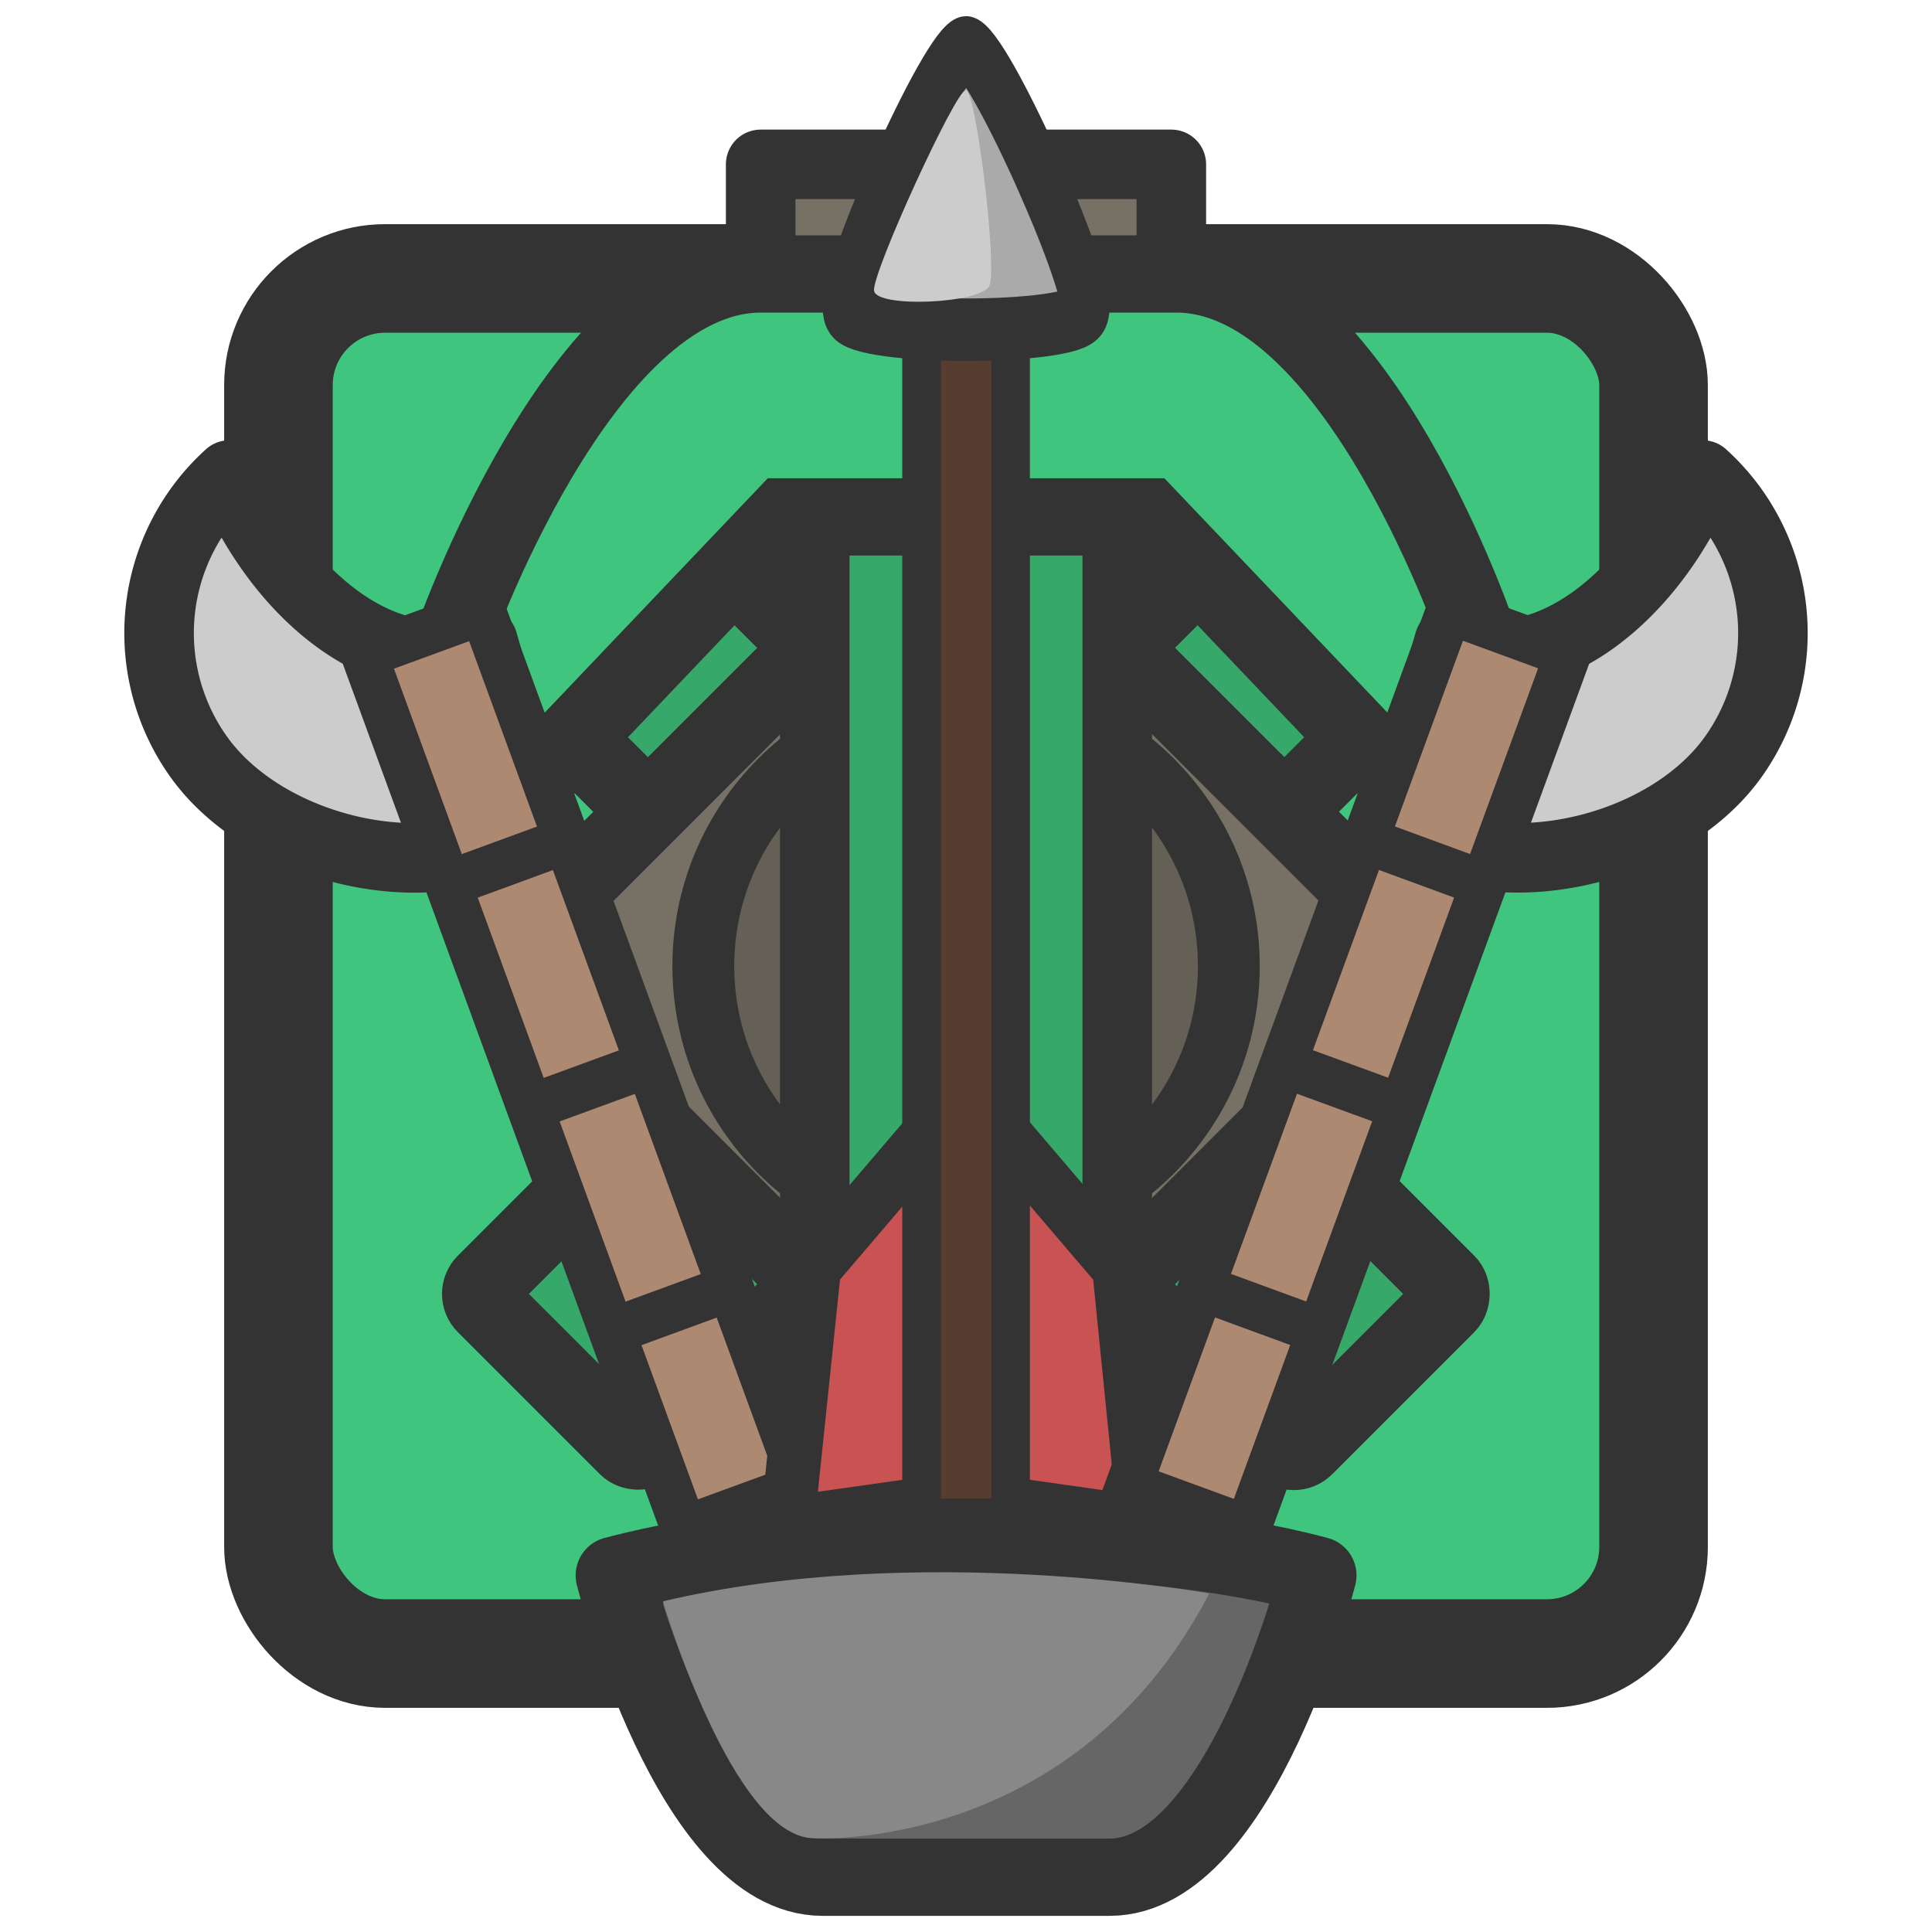 <svg xmlns="http://www.w3.org/2000/svg" xml:space="preserve" width="125" height="125"><g stroke="#333" transform="translate(14.505 14.505)"><rect width="88.97" height="88.97" x="3.51" y="3.51" fill="#3fc57d" stroke-width="7.025" rx="6.9" ry="6.9"/><rect width="75" height="15" x="30.38" y="-7.5" fill="#36a86a" stroke-width="5" rx="1" ry="1" transform="rotate(45)"/><rect width="75" height="15" x="-37.5" y="-75.38" fill="#36a86a" stroke-width="5" rx="1" ry="1" transform="rotate(135)"/><rect width="43.23" height="43.23" x="-21.62" y="-89.5" fill="#767164" stroke-width="5" rx="1" ry="1" transform="rotate(135)"/><circle cx="48" cy="48" r="17" fill="#646055" stroke-width="4"/></g><path fill="#36a86a" stroke="#333" stroke-width="4.5" d="M52.715 113.435v-83.47h19.57v83.47z"/><path fill="#767164" stroke="#333" stroke-linejoin="round" stroke-width="4.5" d="M49.215 10.635h26.57v13.8h-26.57Z"/><path fill="#3fc57d" stroke="#333" stroke-width="5" d="M95.755 41.535s-7.95-23.81-19.65-23.81h-26.88c-11.7 0-19.97 23.81-19.97 23.81l4.94 9.3 16.55-17.39h23.52l16.55 17.39z"/><path fill="#ccc" stroke="#333" stroke-linejoin="round" stroke-width="4.5" d="M14.845 30.735c.17.41.35.82.55 1.22 3.8 7.99 10.9 12.28 15.86 9.58l3.32 11.71c-6.19 4.46-17.24 1.94-21.69-4.24a13.78 13.78 0 0 1 1.95-18.27z"/><path fill="#ae8971" stroke="#333" stroke-linejoin="round" stroke-width="3" d="m31.246 39.56 20.699 56.56-7.682 2.812L23.564 42.37Z"/><path stroke="#333" stroke-width="3" d="m36.975 54.255-8.26 3.03m13.57 11.45-8.25 3.02m13.55 11.45-8.26 3.03"/><path fill="#c95353" stroke="#333" stroke-width="3.5" d="m62.535 70.505 9.88 11.57 1.66 16.49-11.57-1.64-11.56 1.64 1.72-16.5z"/><path fill="#573d2f" stroke="#333" stroke-width="2.5" d="M59.625 18.785h5.76v94h-5.76z"/><path fill="#aaa" stroke="#333" stroke-linejoin="round" stroke-width="5" d="M-189.9 293.21c-1.1-1.9 10.03-21.18 12.23-21.18 2.2 0 13.33 19.27 12.23 21.18-1.1 1.9-23.35 1.9-24.46 0z" transform="matrix(.627 0 0 .808 173.905 -216.735)"/><path fill="#ccc" d="M64.01 18.488c.534-1.163-.856-12.683-1.527-12.655-.67.029-6.07 11.832-5.933 12.973.138 1.136 6.925.846 7.46-.318z"/><path fill="#666" stroke="#333" stroke-linejoin="round" stroke-width="5" d="M39.745 101.925c12.33-3.3 33.19-3.3 45.52 0 0 0-4.96 19.53-13.47 19.53h-18.58c-8.5 0-13.47-19.52-13.47-19.52z"/><path fill="#888" d="M42.895 103.605c16.6-3.92 35.34-.5 35.34-.5-8.75 16.8-25.55 15.83-25.55 15.83-5.27 0-9.79-15.33-9.79-15.33z"/><path fill="#ccc" stroke="#333" stroke-linejoin="round" stroke-width="4.5" d="M110.165 30.735a25.74 25.74 0 0 1-.55 1.22c-3.8 7.99-10.91 12.28-15.86 9.58l-3.32 11.71c6.18 4.45 17.24 1.94 21.68-4.24a13.78 13.78 0 0 0-1.95-18.27z"/><path fill="#ae8971" stroke="#333" stroke-width="3" d="M93.76 39.533 73.04 96.087l7.682 2.814 20.718-56.554Z"/><path stroke="#333" stroke-width="3" d="m88.035 54.255 8.25 3.03m-13.55 11.45 8.25 3.02m-13.56 11.45 8.26 3.03"/></svg>